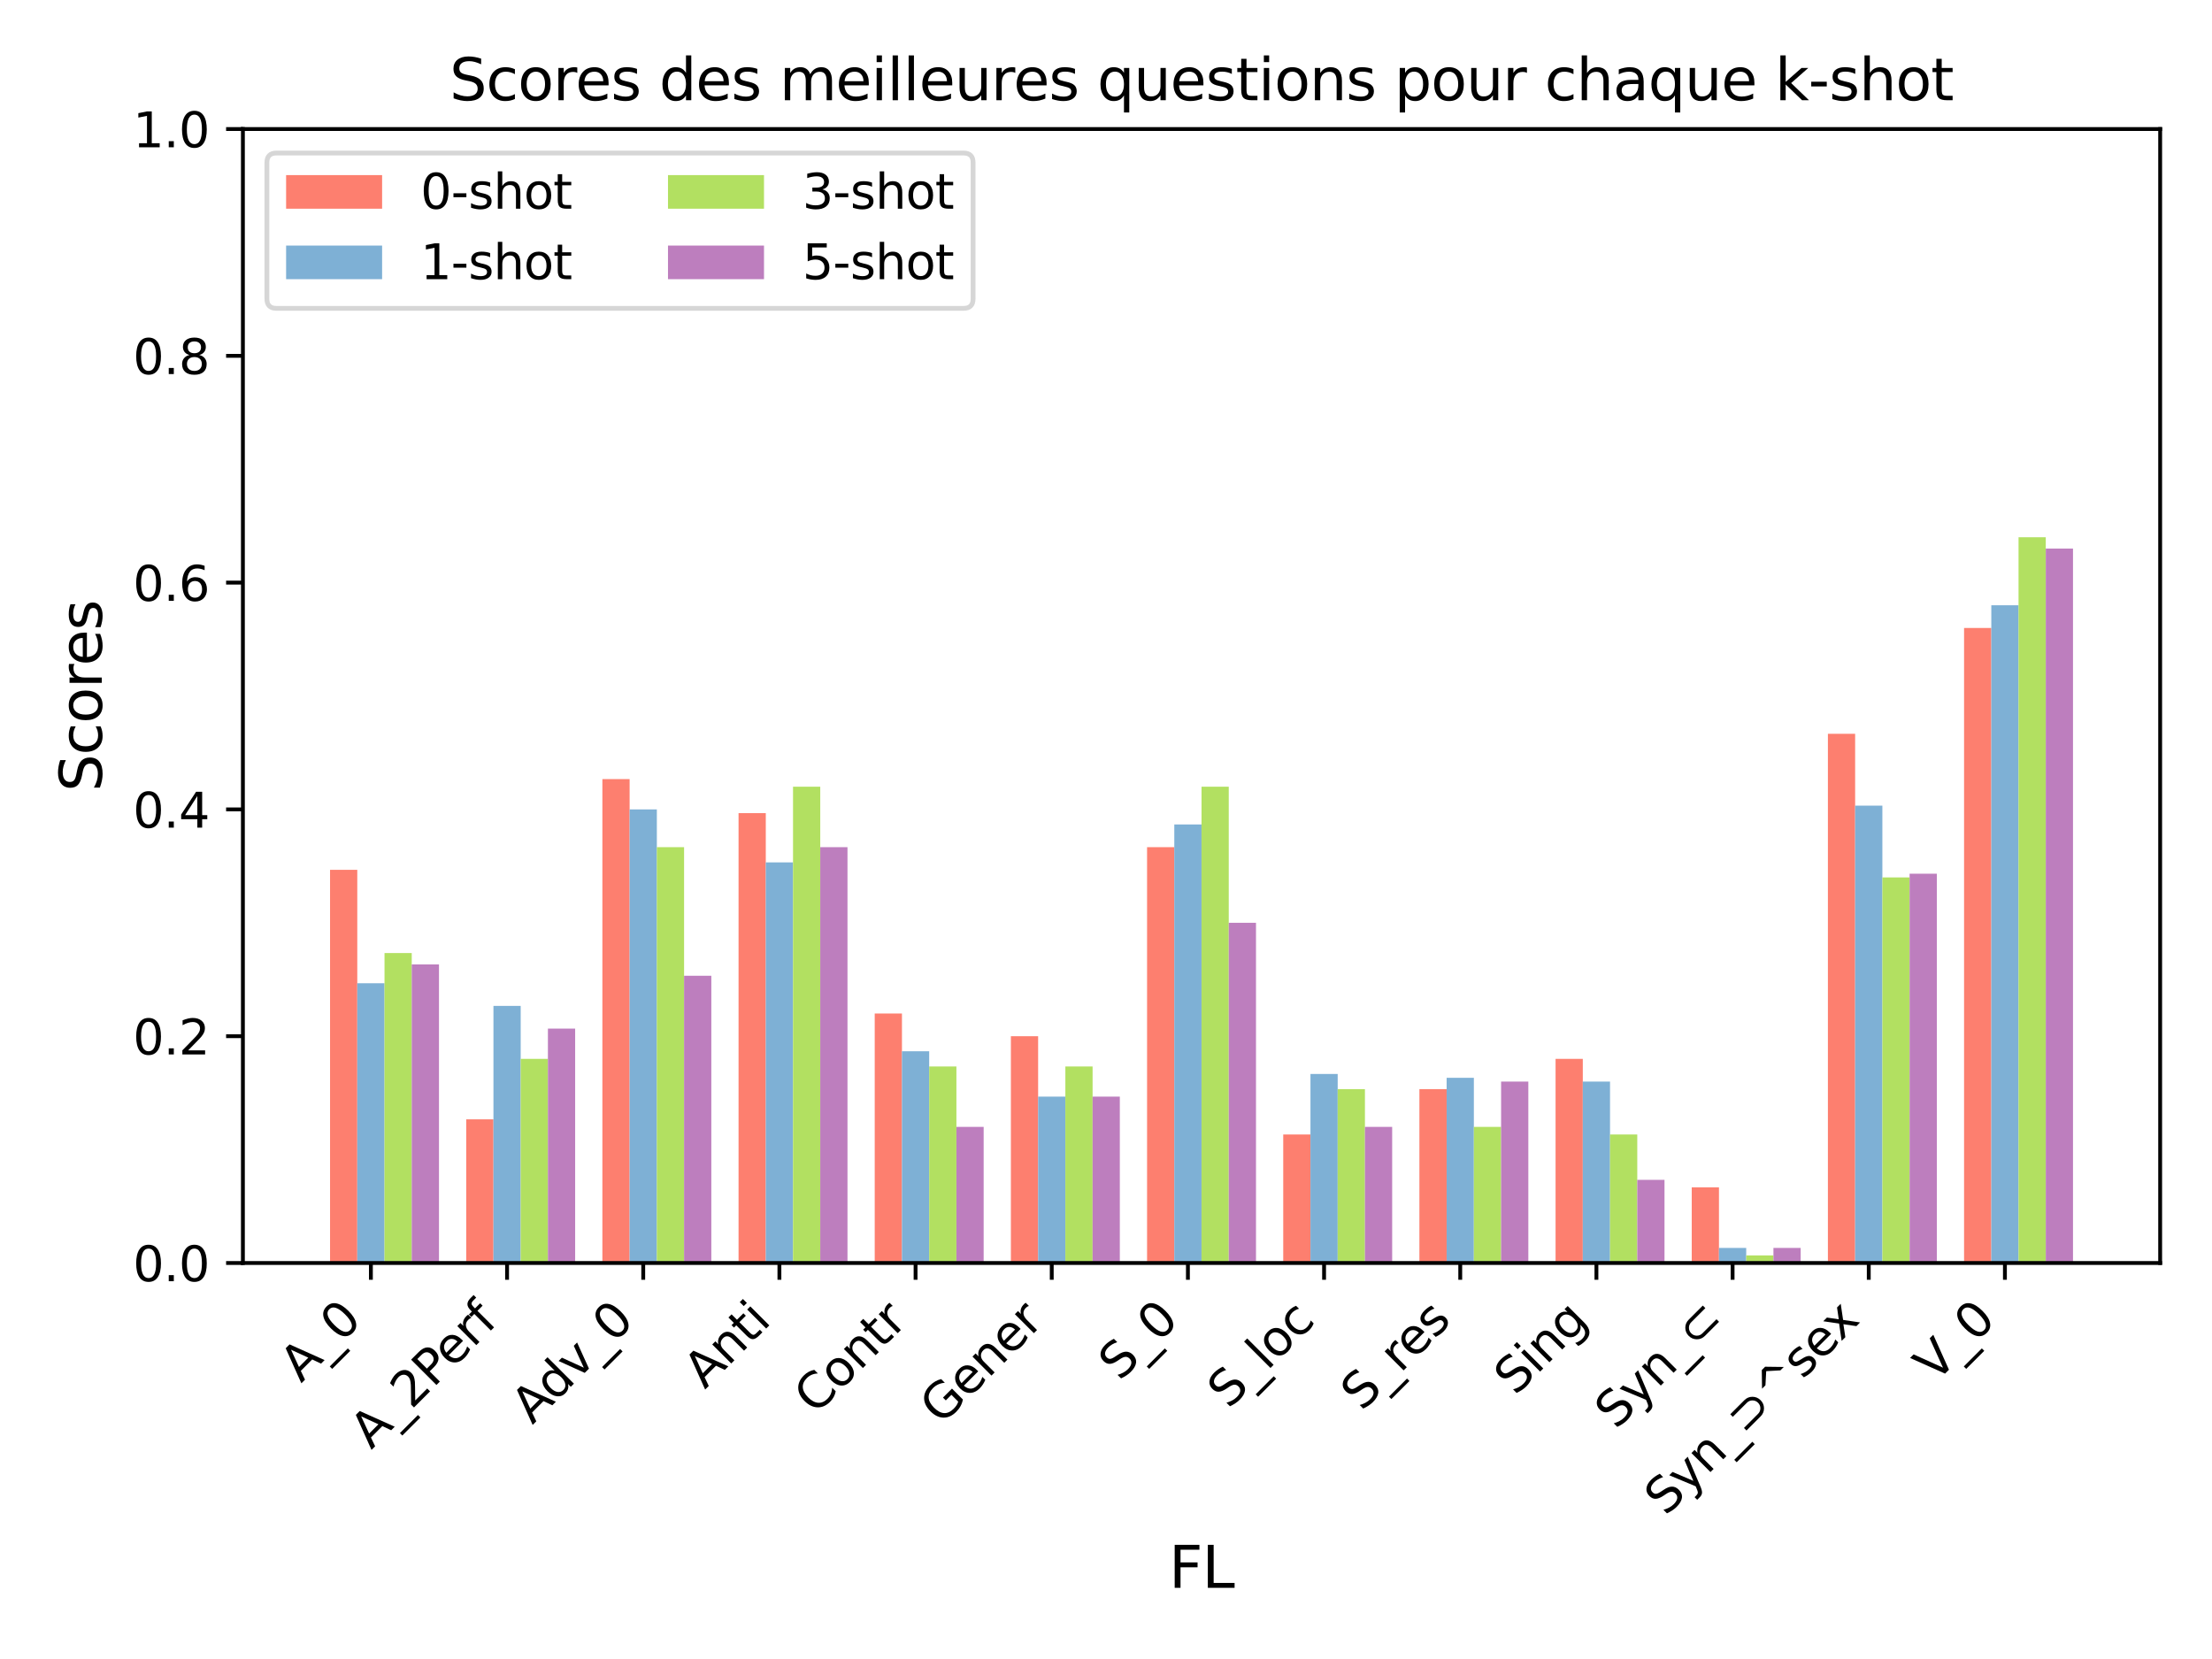 <?xml version="1.0" encoding="utf-8" standalone="no"?>
<!DOCTYPE svg PUBLIC "-//W3C//DTD SVG 1.1//EN"
  "http://www.w3.org/Graphics/SVG/1.1/DTD/svg11.dtd">
<svg xmlns:xlink="http://www.w3.org/1999/xlink" width="460.8pt" height="345.6pt" viewBox="0 0 460.8 345.6" xmlns="http://www.w3.org/2000/svg" version="1.1">
 <defs>
  <style type="text/css">*{stroke-linejoin: round; stroke-linecap: butt}</style>
 </defs>
 <g id="figure_1">
  <g id="patch_1">
   <path d="M 0 345.6 
L 460.8 345.6 
L 460.8 0 
L 0 0 
z
" style="fill: #ffffff"/>
  </g>
  <g id="axes_1">
   <g id="patch_2">
    <path d="M 50.6 263.102 
L 450 263.102 
L 450 26.88 
L 50.6 26.88 
z
" style="fill: #ffffff"/>
   </g>
   <g id="patch_3">
    <path d="M 68.755 263.102 
L 74.428 263.102 
L 74.428 181.204 
L 68.755 181.204 
z
" clip-path="url(#p6b82fe0d9b)" style="fill: #fd7f6f"/>
   </g>
   <g id="patch_4">
    <path d="M 97.121 263.102 
L 102.794 263.102 
L 102.794 233.173 
L 97.121 233.173 
z
" clip-path="url(#p6b82fe0d9b)" style="fill: #fd7f6f"/>
   </g>
   <g id="patch_5">
    <path d="M 125.487 263.102 
L 131.161 263.102 
L 131.161 162.306 
L 125.487 162.306 
z
" clip-path="url(#p6b82fe0d9b)" style="fill: #fd7f6f"/>
   </g>
   <g id="patch_6">
    <path d="M 153.854 263.102 
L 159.527 263.102 
L 159.527 169.393 
L 153.854 169.393 
z
" clip-path="url(#p6b82fe0d9b)" style="fill: #fd7f6f"/>
   </g>
   <g id="patch_7">
    <path d="M 182.22 263.102 
L 187.894 263.102 
L 187.894 211.133 
L 182.22 211.133 
z
" clip-path="url(#p6b82fe0d9b)" style="fill: #fd7f6f"/>
   </g>
   <g id="patch_8">
    <path d="M 210.587 263.102 
L 216.26 263.102 
L 216.26 215.858 
L 210.587 215.858 
z
" clip-path="url(#p6b82fe0d9b)" style="fill: #fd7f6f"/>
   </g>
   <g id="patch_9">
    <path d="M 238.953 263.102 
L 244.627 263.102 
L 244.627 176.48 
L 238.953 176.48 
z
" clip-path="url(#p6b82fe0d9b)" style="fill: #fd7f6f"/>
   </g>
   <g id="patch_10">
    <path d="M 267.32 263.102 
L 272.993 263.102 
L 272.993 236.338 
L 267.32 236.338 
z
" clip-path="url(#p6b82fe0d9b)" style="fill: #fd7f6f"/>
   </g>
   <g id="patch_11">
    <path d="M 295.686 263.102 
L 301.36 263.102 
L 301.36 226.889 
L 295.686 226.889 
z
" clip-path="url(#p6b82fe0d9b)" style="fill: #fd7f6f"/>
   </g>
   <g id="patch_12">
    <path d="M 324.053 263.102 
L 329.726 263.102 
L 329.726 220.582 
L 324.053 220.582 
z
" clip-path="url(#p6b82fe0d9b)" style="fill: #fd7f6f"/>
   </g>
   <g id="patch_13">
    <path d="M 352.419 263.102 
L 358.093 263.102 
L 358.093 247.346 
L 352.419 247.346 
z
" clip-path="url(#p6b82fe0d9b)" style="fill: #fd7f6f"/>
   </g>
   <g id="patch_14">
    <path d="M 380.786 263.102 
L 386.459 263.102 
L 386.459 152.857 
L 380.786 152.857 
z
" clip-path="url(#p6b82fe0d9b)" style="fill: #fd7f6f"/>
   </g>
   <g id="patch_15">
    <path d="M 409.152 263.102 
L 414.826 263.102 
L 414.826 130.818 
L 409.152 130.818 
z
" clip-path="url(#p6b82fe0d9b)" style="fill: #fd7f6f"/>
   </g>
   <g id="patch_16">
    <path d="M 74.428 263.102 
L 80.101 263.102 
L 80.101 204.826 
L 74.428 204.826 
z
" clip-path="url(#p6b82fe0d9b)" style="fill: #7eb0d5"/>
   </g>
   <g id="patch_17">
    <path d="M 102.794 263.102 
L 108.468 263.102 
L 108.468 209.551 
L 102.794 209.551 
z
" clip-path="url(#p6b82fe0d9b)" style="fill: #7eb0d5"/>
   </g>
   <g id="patch_18">
    <path d="M 131.161 263.102 
L 136.834 263.102 
L 136.834 168.613 
L 131.161 168.613 
z
" clip-path="url(#p6b82fe0d9b)" style="fill: #7eb0d5"/>
   </g>
   <g id="patch_19">
    <path d="M 159.527 263.102 
L 165.201 263.102 
L 165.201 179.645 
L 159.527 179.645 
z
" clip-path="url(#p6b82fe0d9b)" style="fill: #7eb0d5"/>
   </g>
   <g id="patch_20">
    <path d="M 187.894 263.102 
L 193.567 263.102 
L 193.567 219 
L 187.894 219 
z
" clip-path="url(#p6b82fe0d9b)" style="fill: #7eb0d5"/>
   </g>
   <g id="patch_21">
    <path d="M 216.26 263.102 
L 221.934 263.102 
L 221.934 228.449 
L 216.26 228.449 
z
" clip-path="url(#p6b82fe0d9b)" style="fill: #7eb0d5"/>
   </g>
   <g id="patch_22">
    <path d="M 244.627 263.102 
L 250.3 263.102 
L 250.3 171.755 
L 244.627 171.755 
z
" clip-path="url(#p6b82fe0d9b)" style="fill: #7eb0d5"/>
   </g>
   <g id="patch_23">
    <path d="M 272.993 263.102 
L 278.666 263.102 
L 278.666 223.724 
L 272.993 223.724 
z
" clip-path="url(#p6b82fe0d9b)" style="fill: #7eb0d5"/>
   </g>
   <g id="patch_24">
    <path d="M 301.36 263.102 
L 307.033 263.102 
L 307.033 224.527 
L 301.36 224.527 
z
" clip-path="url(#p6b82fe0d9b)" style="fill: #7eb0d5"/>
   </g>
   <g id="patch_25">
    <path d="M 329.726 263.102 
L 335.399 263.102 
L 335.399 225.307 
L 329.726 225.307 
z
" clip-path="url(#p6b82fe0d9b)" style="fill: #7eb0d5"/>
   </g>
   <g id="patch_26">
    <path d="M 358.093 263.102 
L 363.766 263.102 
L 363.766 259.961 
L 358.093 259.961 
z
" clip-path="url(#p6b82fe0d9b)" style="fill: #7eb0d5"/>
   </g>
   <g id="patch_27">
    <path d="M 386.459 263.102 
L 392.132 263.102 
L 392.132 167.834 
L 386.459 167.834 
z
" clip-path="url(#p6b82fe0d9b)" style="fill: #7eb0d5"/>
   </g>
   <g id="patch_28">
    <path d="M 414.826 263.102 
L 420.499 263.102 
L 420.499 126.093 
L 414.826 126.093 
z
" clip-path="url(#p6b82fe0d9b)" style="fill: #7eb0d5"/>
   </g>
   <g id="patch_29">
    <path d="M 80.101 263.102 
L 85.774 263.102 
L 85.774 198.543 
L 80.101 198.543 
z
" clip-path="url(#p6b82fe0d9b)" style="fill: #b2e061"/>
   </g>
   <g id="patch_30">
    <path d="M 108.468 263.102 
L 114.141 263.102 
L 114.141 220.582 
L 108.468 220.582 
z
" clip-path="url(#p6b82fe0d9b)" style="fill: #b2e061"/>
   </g>
   <g id="patch_31">
    <path d="M 136.834 263.102 
L 142.507 263.102 
L 142.507 176.48 
L 136.834 176.48 
z
" clip-path="url(#p6b82fe0d9b)" style="fill: #b2e061"/>
   </g>
   <g id="patch_32">
    <path d="M 165.201 263.102 
L 170.874 263.102 
L 170.874 163.889 
L 165.201 163.889 
z
" clip-path="url(#p6b82fe0d9b)" style="fill: #b2e061"/>
   </g>
   <g id="patch_33">
    <path d="M 193.567 263.102 
L 199.24 263.102 
L 199.24 222.165 
L 193.567 222.165 
z
" clip-path="url(#p6b82fe0d9b)" style="fill: #b2e061"/>
   </g>
   <g id="patch_34">
    <path d="M 221.934 263.102 
L 227.607 263.102 
L 227.607 222.165 
L 221.934 222.165 
z
" clip-path="url(#p6b82fe0d9b)" style="fill: #b2e061"/>
   </g>
   <g id="patch_35">
    <path d="M 250.3 263.102 
L 255.973 263.102 
L 255.973 163.889 
L 250.3 163.889 
z
" clip-path="url(#p6b82fe0d9b)" style="fill: #b2e061"/>
   </g>
   <g id="patch_36">
    <path d="M 278.666 263.102 
L 284.34 263.102 
L 284.34 226.889 
L 278.666 226.889 
z
" clip-path="url(#p6b82fe0d9b)" style="fill: #b2e061"/>
   </g>
   <g id="patch_37">
    <path d="M 307.033 263.102 
L 312.706 263.102 
L 312.706 234.756 
L 307.033 234.756 
z
" clip-path="url(#p6b82fe0d9b)" style="fill: #b2e061"/>
   </g>
   <g id="patch_38">
    <path d="M 335.399 263.102 
L 341.073 263.102 
L 341.073 236.338 
L 335.399 236.338 
z
" clip-path="url(#p6b82fe0d9b)" style="fill: #b2e061"/>
   </g>
   <g id="patch_39">
    <path d="M 363.766 263.102 
L 369.439 263.102 
L 369.439 261.52 
L 363.766 261.52 
z
" clip-path="url(#p6b82fe0d9b)" style="fill: #b2e061"/>
   </g>
   <g id="patch_40">
    <path d="M 392.132 263.102 
L 397.806 263.102 
L 397.806 182.787 
L 392.132 182.787 
z
" clip-path="url(#p6b82fe0d9b)" style="fill: #b2e061"/>
   </g>
   <g id="patch_41">
    <path d="M 420.499 263.102 
L 426.172 263.102 
L 426.172 111.92 
L 420.499 111.92 
z
" clip-path="url(#p6b82fe0d9b)" style="fill: #b2e061"/>
   </g>
   <g id="patch_42">
    <path d="M 85.774 263.102 
L 91.448 263.102 
L 91.448 200.905 
L 85.774 200.905 
z
" clip-path="url(#p6b82fe0d9b)" style="fill: #bd7ebe"/>
   </g>
   <g id="patch_43">
    <path d="M 114.141 263.102 
L 119.814 263.102 
L 119.814 214.275 
L 114.141 214.275 
z
" clip-path="url(#p6b82fe0d9b)" style="fill: #bd7ebe"/>
   </g>
   <g id="patch_44">
    <path d="M 142.507 263.102 
L 148.181 263.102 
L 148.181 203.267 
L 142.507 203.267 
z
" clip-path="url(#p6b82fe0d9b)" style="fill: #bd7ebe"/>
   </g>
   <g id="patch_45">
    <path d="M 170.874 263.102 
L 176.547 263.102 
L 176.547 176.48 
L 170.874 176.48 
z
" clip-path="url(#p6b82fe0d9b)" style="fill: #bd7ebe"/>
   </g>
   <g id="patch_46">
    <path d="M 199.24 263.102 
L 204.914 263.102 
L 204.914 234.756 
L 199.24 234.756 
z
" clip-path="url(#p6b82fe0d9b)" style="fill: #bd7ebe"/>
   </g>
   <g id="patch_47">
    <path d="M 227.607 263.102 
L 233.28 263.102 
L 233.28 228.449 
L 227.607 228.449 
z
" clip-path="url(#p6b82fe0d9b)" style="fill: #bd7ebe"/>
   </g>
   <g id="patch_48">
    <path d="M 255.973 263.102 
L 261.647 263.102 
L 261.647 192.236 
L 255.973 192.236 
z
" clip-path="url(#p6b82fe0d9b)" style="fill: #bd7ebe"/>
   </g>
   <g id="patch_49">
    <path d="M 284.34 263.102 
L 290.013 263.102 
L 290.013 234.756 
L 284.34 234.756 
z
" clip-path="url(#p6b82fe0d9b)" style="fill: #bd7ebe"/>
   </g>
   <g id="patch_50">
    <path d="M 312.706 263.102 
L 318.38 263.102 
L 318.38 225.307 
L 312.706 225.307 
z
" clip-path="url(#p6b82fe0d9b)" style="fill: #bd7ebe"/>
   </g>
   <g id="patch_51">
    <path d="M 341.073 263.102 
L 346.746 263.102 
L 346.746 245.787 
L 341.073 245.787 
z
" clip-path="url(#p6b82fe0d9b)" style="fill: #bd7ebe"/>
   </g>
   <g id="patch_52">
    <path d="M 369.439 263.102 
L 375.113 263.102 
L 375.113 259.961 
L 369.439 259.961 
z
" clip-path="url(#p6b82fe0d9b)" style="fill: #bd7ebe"/>
   </g>
   <g id="patch_53">
    <path d="M 397.806 263.102 
L 403.479 263.102 
L 403.479 182.007 
L 397.806 182.007 
z
" clip-path="url(#p6b82fe0d9b)" style="fill: #bd7ebe"/>
   </g>
   <g id="patch_54">
    <path d="M 426.172 263.102 
L 431.845 263.102 
L 431.845 114.282 
L 426.172 114.282 
z
" clip-path="url(#p6b82fe0d9b)" style="fill: #bd7ebe"/>
   </g>
   <g id="matplotlib.axis_1">
    <g id="xtick_1">
     <g id="line2d_1">
      <defs>
       <path id="mea394bcb42" d="M 0 0 
L 0 3.5 
" style="stroke: #000000; stroke-width: 0.8"/>
      </defs>
      <g>
       <use xlink:href="#mea394bcb42" x="77.264" y="263.102" style="stroke: #000000; stroke-width: 0.8"/>
      </g>
     </g>
     <g id="text_1">
      <!-- A_0 -->
      <g transform="translate(62.726 288.222) rotate(-45) scale(0.1 -0.1)">
       <defs>
        <path id="DejaVuSans-41" d="M 2188 4044 
L 1331 1722 
L 3047 1722 
L 2188 4044 
z
M 1831 4666 
L 2547 4666 
L 4325 0 
L 3669 0 
L 3244 1197 
L 1141 1197 
L 716 0 
L 50 0 
L 1831 4666 
z
" transform="scale(0.016)"/>
        <path id="DejaVuSans-5f" d="M 3263 -1063 
L 3263 -1509 
L -63 -1509 
L -63 -1063 
L 3263 -1063 
z
" transform="scale(0.016)"/>
        <path id="DejaVuSans-30" d="M 2034 4250 
Q 1547 4250 1301 3770 
Q 1056 3291 1056 2328 
Q 1056 1369 1301 889 
Q 1547 409 2034 409 
Q 2525 409 2770 889 
Q 3016 1369 3016 2328 
Q 3016 3291 2770 3770 
Q 2525 4250 2034 4250 
z
M 2034 4750 
Q 2819 4750 3233 4129 
Q 3647 3509 3647 2328 
Q 3647 1150 3233 529 
Q 2819 -91 2034 -91 
Q 1250 -91 836 529 
Q 422 1150 422 2328 
Q 422 3509 836 4129 
Q 1250 4750 2034 4750 
z
" transform="scale(0.016)"/>
       </defs>
       <use xlink:href="#DejaVuSans-41"/>
       <use xlink:href="#DejaVuSans-5f" x="68.408"/>
       <use xlink:href="#DejaVuSans-30" x="118.408"/>
      </g>
     </g>
    </g>
    <g id="xtick_2">
     <g id="line2d_2">
      <g>
       <use xlink:href="#mea394bcb42" x="105.631" y="263.102" style="stroke: #000000; stroke-width: 0.8"/>
      </g>
     </g>
     <g id="text_2">
      <!-- A_2Perf -->
      <g transform="translate(77.338 302.101) rotate(-45) scale(0.1 -0.1)">
       <defs>
        <path id="DejaVuSans-32" d="M 1228 531 
L 3431 531 
L 3431 0 
L 469 0 
L 469 531 
Q 828 903 1448 1529 
Q 2069 2156 2228 2338 
Q 2531 2678 2651 2914 
Q 2772 3150 2772 3378 
Q 2772 3750 2511 3984 
Q 2250 4219 1831 4219 
Q 1534 4219 1204 4116 
Q 875 4013 500 3803 
L 500 4441 
Q 881 4594 1212 4672 
Q 1544 4750 1819 4750 
Q 2544 4750 2975 4387 
Q 3406 4025 3406 3419 
Q 3406 3131 3298 2873 
Q 3191 2616 2906 2266 
Q 2828 2175 2409 1742 
Q 1991 1309 1228 531 
z
" transform="scale(0.016)"/>
        <path id="DejaVuSans-50" d="M 1259 4147 
L 1259 2394 
L 2053 2394 
Q 2494 2394 2734 2622 
Q 2975 2850 2975 3272 
Q 2975 3691 2734 3919 
Q 2494 4147 2053 4147 
L 1259 4147 
z
M 628 4666 
L 2053 4666 
Q 2838 4666 3239 4311 
Q 3641 3956 3641 3272 
Q 3641 2581 3239 2228 
Q 2838 1875 2053 1875 
L 1259 1875 
L 1259 0 
L 628 0 
L 628 4666 
z
" transform="scale(0.016)"/>
        <path id="DejaVuSans-65" d="M 3597 1894 
L 3597 1613 
L 953 1613 
Q 991 1019 1311 708 
Q 1631 397 2203 397 
Q 2534 397 2845 478 
Q 3156 559 3463 722 
L 3463 178 
Q 3153 47 2828 -22 
Q 2503 -91 2169 -91 
Q 1331 -91 842 396 
Q 353 884 353 1716 
Q 353 2575 817 3079 
Q 1281 3584 2069 3584 
Q 2775 3584 3186 3129 
Q 3597 2675 3597 1894 
z
M 3022 2063 
Q 3016 2534 2758 2815 
Q 2500 3097 2075 3097 
Q 1594 3097 1305 2825 
Q 1016 2553 972 2059 
L 3022 2063 
z
" transform="scale(0.016)"/>
        <path id="DejaVuSans-72" d="M 2631 2963 
Q 2534 3019 2420 3045 
Q 2306 3072 2169 3072 
Q 1681 3072 1420 2755 
Q 1159 2438 1159 1844 
L 1159 0 
L 581 0 
L 581 3500 
L 1159 3500 
L 1159 2956 
Q 1341 3275 1631 3429 
Q 1922 3584 2338 3584 
Q 2397 3584 2469 3576 
Q 2541 3569 2628 3553 
L 2631 2963 
z
" transform="scale(0.016)"/>
        <path id="DejaVuSans-66" d="M 2375 4863 
L 2375 4384 
L 1825 4384 
Q 1516 4384 1395 4259 
Q 1275 4134 1275 3809 
L 1275 3500 
L 2222 3500 
L 2222 3053 
L 1275 3053 
L 1275 0 
L 697 0 
L 697 3053 
L 147 3053 
L 147 3500 
L 697 3500 
L 697 3744 
Q 697 4328 969 4595 
Q 1241 4863 1831 4863 
L 2375 4863 
z
" transform="scale(0.016)"/>
       </defs>
       <use xlink:href="#DejaVuSans-41"/>
       <use xlink:href="#DejaVuSans-5f" x="68.408"/>
       <use xlink:href="#DejaVuSans-32" x="118.408"/>
       <use xlink:href="#DejaVuSans-50" x="182.031"/>
       <use xlink:href="#DejaVuSans-65" x="238.709"/>
       <use xlink:href="#DejaVuSans-72" x="300.232"/>
       <use xlink:href="#DejaVuSans-66" x="341.346"/>
      </g>
     </g>
    </g>
    <g id="xtick_3">
     <g id="line2d_3">
      <g>
       <use xlink:href="#mea394bcb42" x="133.997" y="263.102" style="stroke: #000000; stroke-width: 0.8"/>
      </g>
     </g>
     <g id="text_3">
      <!-- Adv_0 -->
      <g transform="translate(110.908 296.897) rotate(-45) scale(0.1 -0.1)">
       <defs>
        <path id="DejaVuSans-64" d="M 2906 2969 
L 2906 4863 
L 3481 4863 
L 3481 0 
L 2906 0 
L 2906 525 
Q 2725 213 2448 61 
Q 2172 -91 1784 -91 
Q 1150 -91 751 415 
Q 353 922 353 1747 
Q 353 2572 751 3078 
Q 1150 3584 1784 3584 
Q 2172 3584 2448 3432 
Q 2725 3281 2906 2969 
z
M 947 1747 
Q 947 1113 1208 752 
Q 1469 391 1925 391 
Q 2381 391 2643 752 
Q 2906 1113 2906 1747 
Q 2906 2381 2643 2742 
Q 2381 3103 1925 3103 
Q 1469 3103 1208 2742 
Q 947 2381 947 1747 
z
" transform="scale(0.016)"/>
        <path id="DejaVuSans-76" d="M 191 3500 
L 800 3500 
L 1894 563 
L 2988 3500 
L 3597 3500 
L 2284 0 
L 1503 0 
L 191 3500 
z
" transform="scale(0.016)"/>
       </defs>
       <use xlink:href="#DejaVuSans-41"/>
       <use xlink:href="#DejaVuSans-64" x="66.658"/>
       <use xlink:href="#DejaVuSans-76" x="130.135"/>
       <use xlink:href="#DejaVuSans-5f" x="189.314"/>
       <use xlink:href="#DejaVuSans-30" x="239.314"/>
      </g>
     </g>
    </g>
    <g id="xtick_4">
     <g id="line2d_4">
      <g>
       <use xlink:href="#mea394bcb42" x="162.364" y="263.102" style="stroke: #000000; stroke-width: 0.8"/>
      </g>
     </g>
     <g id="text_4">
      <!-- Anti -->
      <g transform="translate(146.839 289.53) rotate(-45) scale(0.1 -0.1)">
       <defs>
        <path id="DejaVuSans-6e" d="M 3513 2113 
L 3513 0 
L 2938 0 
L 2938 2094 
Q 2938 2591 2744 2837 
Q 2550 3084 2163 3084 
Q 1697 3084 1428 2787 
Q 1159 2491 1159 1978 
L 1159 0 
L 581 0 
L 581 3500 
L 1159 3500 
L 1159 2956 
Q 1366 3272 1645 3428 
Q 1925 3584 2291 3584 
Q 2894 3584 3203 3211 
Q 3513 2838 3513 2113 
z
" transform="scale(0.016)"/>
        <path id="DejaVuSans-74" d="M 1172 4494 
L 1172 3500 
L 2356 3500 
L 2356 3053 
L 1172 3053 
L 1172 1153 
Q 1172 725 1289 603 
Q 1406 481 1766 481 
L 2356 481 
L 2356 0 
L 1766 0 
Q 1100 0 847 248 
Q 594 497 594 1153 
L 594 3053 
L 172 3053 
L 172 3500 
L 594 3500 
L 594 4494 
L 1172 4494 
z
" transform="scale(0.016)"/>
        <path id="DejaVuSans-69" d="M 603 3500 
L 1178 3500 
L 1178 0 
L 603 0 
L 603 3500 
z
M 603 4863 
L 1178 4863 
L 1178 4134 
L 603 4134 
L 603 4863 
z
" transform="scale(0.016)"/>
       </defs>
       <use xlink:href="#DejaVuSans-41"/>
       <use xlink:href="#DejaVuSans-6e" x="68.408"/>
       <use xlink:href="#DejaVuSans-74" x="131.787"/>
       <use xlink:href="#DejaVuSans-69" x="170.996"/>
      </g>
     </g>
    </g>
    <g id="xtick_5">
     <g id="line2d_5">
      <g>
       <use xlink:href="#mea394bcb42" x="190.73" y="263.102" style="stroke: #000000; stroke-width: 0.8"/>
      </g>
     </g>
     <g id="text_5">
      <!-- Contr -->
      <g transform="translate(169.835 294.9) rotate(-45) scale(0.1 -0.1)">
       <defs>
        <path id="DejaVuSans-43" d="M 4122 4306 
L 4122 3641 
Q 3803 3938 3442 4084 
Q 3081 4231 2675 4231 
Q 1875 4231 1450 3742 
Q 1025 3253 1025 2328 
Q 1025 1406 1450 917 
Q 1875 428 2675 428 
Q 3081 428 3442 575 
Q 3803 722 4122 1019 
L 4122 359 
Q 3791 134 3420 21 
Q 3050 -91 2638 -91 
Q 1578 -91 968 557 
Q 359 1206 359 2328 
Q 359 3453 968 4101 
Q 1578 4750 2638 4750 
Q 3056 4750 3426 4639 
Q 3797 4528 4122 4306 
z
" transform="scale(0.016)"/>
        <path id="DejaVuSans-6f" d="M 1959 3097 
Q 1497 3097 1228 2736 
Q 959 2375 959 1747 
Q 959 1119 1226 758 
Q 1494 397 1959 397 
Q 2419 397 2687 759 
Q 2956 1122 2956 1747 
Q 2956 2369 2687 2733 
Q 2419 3097 1959 3097 
z
M 1959 3584 
Q 2709 3584 3137 3096 
Q 3566 2609 3566 1747 
Q 3566 888 3137 398 
Q 2709 -91 1959 -91 
Q 1206 -91 779 398 
Q 353 888 353 1747 
Q 353 2609 779 3096 
Q 1206 3584 1959 3584 
z
" transform="scale(0.016)"/>
       </defs>
       <use xlink:href="#DejaVuSans-43"/>
       <use xlink:href="#DejaVuSans-6f" x="69.824"/>
       <use xlink:href="#DejaVuSans-6e" x="131.006"/>
       <use xlink:href="#DejaVuSans-74" x="194.385"/>
       <use xlink:href="#DejaVuSans-72" x="233.594"/>
      </g>
     </g>
    </g>
    <g id="xtick_6">
     <g id="line2d_6">
      <g>
       <use xlink:href="#mea394bcb42" x="219.097" y="263.102" style="stroke: #000000; stroke-width: 0.8"/>
      </g>
     </g>
     <g id="text_6">
      <!-- Gener -->
      <g transform="translate(196.057 297.044) rotate(-45) scale(0.1 -0.1)">
       <defs>
        <path id="DejaVuSans-47" d="M 3809 666 
L 3809 1919 
L 2778 1919 
L 2778 2438 
L 4434 2438 
L 4434 434 
Q 4069 175 3628 42 
Q 3188 -91 2688 -91 
Q 1594 -91 976 548 
Q 359 1188 359 2328 
Q 359 3472 976 4111 
Q 1594 4750 2688 4750 
Q 3144 4750 3555 4637 
Q 3966 4525 4313 4306 
L 4313 3634 
Q 3963 3931 3569 4081 
Q 3175 4231 2741 4231 
Q 1884 4231 1454 3753 
Q 1025 3275 1025 2328 
Q 1025 1384 1454 906 
Q 1884 428 2741 428 
Q 3075 428 3337 486 
Q 3600 544 3809 666 
z
" transform="scale(0.016)"/>
       </defs>
       <use xlink:href="#DejaVuSans-47"/>
       <use xlink:href="#DejaVuSans-65" x="77.49"/>
       <use xlink:href="#DejaVuSans-6e" x="139.014"/>
       <use xlink:href="#DejaVuSans-65" x="202.393"/>
       <use xlink:href="#DejaVuSans-72" x="263.916"/>
      </g>
     </g>
    </g>
    <g id="xtick_7">
     <g id="line2d_7">
      <g>
       <use xlink:href="#mea394bcb42" x="247.463" y="263.102" style="stroke: #000000; stroke-width: 0.8"/>
      </g>
     </g>
     <g id="text_7">
      <!-- S_0 -->
      <g transform="translate(233.273 287.874) rotate(-45) scale(0.1 -0.1)">
       <defs>
        <path id="DejaVuSans-53" d="M 3425 4513 
L 3425 3897 
Q 3066 4069 2747 4153 
Q 2428 4238 2131 4238 
Q 1616 4238 1336 4038 
Q 1056 3838 1056 3469 
Q 1056 3159 1242 3001 
Q 1428 2844 1947 2747 
L 2328 2669 
Q 3034 2534 3370 2195 
Q 3706 1856 3706 1288 
Q 3706 609 3251 259 
Q 2797 -91 1919 -91 
Q 1588 -91 1214 -16 
Q 841 59 441 206 
L 441 856 
Q 825 641 1194 531 
Q 1563 422 1919 422 
Q 2459 422 2753 634 
Q 3047 847 3047 1241 
Q 3047 1584 2836 1778 
Q 2625 1972 2144 2069 
L 1759 2144 
Q 1053 2284 737 2584 
Q 422 2884 422 3419 
Q 422 4038 858 4394 
Q 1294 4750 2059 4750 
Q 2388 4750 2728 4690 
Q 3069 4631 3425 4513 
z
" transform="scale(0.016)"/>
       </defs>
       <use xlink:href="#DejaVuSans-53"/>
       <use xlink:href="#DejaVuSans-5f" x="63.477"/>
       <use xlink:href="#DejaVuSans-30" x="113.477"/>
      </g>
     </g>
    </g>
    <g id="xtick_8">
     <g id="line2d_8">
      <g>
       <use xlink:href="#mea394bcb42" x="275.83" y="263.102" style="stroke: #000000; stroke-width: 0.8"/>
      </g>
     </g>
     <g id="text_8">
      <!-- S_loc -->
      <g transform="translate(255.959 293.679) rotate(-45) scale(0.1 -0.1)">
       <defs>
        <path id="DejaVuSans-6c" d="M 603 4863 
L 1178 4863 
L 1178 0 
L 603 0 
L 603 4863 
z
" transform="scale(0.016)"/>
        <path id="DejaVuSans-63" d="M 3122 3366 
L 3122 2828 
Q 2878 2963 2633 3030 
Q 2388 3097 2138 3097 
Q 1578 3097 1268 2742 
Q 959 2388 959 1747 
Q 959 1106 1268 751 
Q 1578 397 2138 397 
Q 2388 397 2633 464 
Q 2878 531 3122 666 
L 3122 134 
Q 2881 22 2623 -34 
Q 2366 -91 2075 -91 
Q 1284 -91 818 406 
Q 353 903 353 1747 
Q 353 2603 823 3093 
Q 1294 3584 2113 3584 
Q 2378 3584 2631 3529 
Q 2884 3475 3122 3366 
z
" transform="scale(0.016)"/>
       </defs>
       <use xlink:href="#DejaVuSans-53"/>
       <use xlink:href="#DejaVuSans-5f" x="63.477"/>
       <use xlink:href="#DejaVuSans-6c" x="113.477"/>
       <use xlink:href="#DejaVuSans-6f" x="141.26"/>
       <use xlink:href="#DejaVuSans-63" x="202.441"/>
      </g>
     </g>
    </g>
    <g id="xtick_9">
     <g id="line2d_9">
      <g>
       <use xlink:href="#mea394bcb42" x="304.196" y="263.102" style="stroke: #000000; stroke-width: 0.8"/>
      </g>
     </g>
     <g id="text_9">
      <!-- S_res -->
      <g transform="translate(283.722 294.157) rotate(-45) scale(0.1 -0.1)">
       <defs>
        <path id="DejaVuSans-73" d="M 2834 3397 
L 2834 2853 
Q 2591 2978 2328 3040 
Q 2066 3103 1784 3103 
Q 1356 3103 1142 2972 
Q 928 2841 928 2578 
Q 928 2378 1081 2264 
Q 1234 2150 1697 2047 
L 1894 2003 
Q 2506 1872 2764 1633 
Q 3022 1394 3022 966 
Q 3022 478 2636 193 
Q 2250 -91 1575 -91 
Q 1294 -91 989 -36 
Q 684 19 347 128 
L 347 722 
Q 666 556 975 473 
Q 1284 391 1588 391 
Q 1994 391 2212 530 
Q 2431 669 2431 922 
Q 2431 1156 2273 1281 
Q 2116 1406 1581 1522 
L 1381 1569 
Q 847 1681 609 1914 
Q 372 2147 372 2553 
Q 372 3047 722 3315 
Q 1072 3584 1716 3584 
Q 2034 3584 2315 3537 
Q 2597 3491 2834 3397 
z
" transform="scale(0.016)"/>
       </defs>
       <use xlink:href="#DejaVuSans-53"/>
       <use xlink:href="#DejaVuSans-5f" x="63.477"/>
       <use xlink:href="#DejaVuSans-72" x="113.477"/>
       <use xlink:href="#DejaVuSans-65" x="152.34"/>
       <use xlink:href="#DejaVuSans-73" x="213.863"/>
      </g>
     </g>
    </g>
    <g id="xtick_10">
     <g id="line2d_10">
      <g>
       <use xlink:href="#mea394bcb42" x="332.563" y="263.102" style="stroke: #000000; stroke-width: 0.8"/>
      </g>
     </g>
     <g id="text_10">
      <!-- Sing -->
      <g transform="translate(315.668 290.899) rotate(-45) scale(0.1 -0.1)">
       <defs>
        <path id="DejaVuSans-67" d="M 2906 1791 
Q 2906 2416 2648 2759 
Q 2391 3103 1925 3103 
Q 1463 3103 1205 2759 
Q 947 2416 947 1791 
Q 947 1169 1205 825 
Q 1463 481 1925 481 
Q 2391 481 2648 825 
Q 2906 1169 2906 1791 
z
M 3481 434 
Q 3481 -459 3084 -895 
Q 2688 -1331 1869 -1331 
Q 1566 -1331 1297 -1286 
Q 1028 -1241 775 -1147 
L 775 -588 
Q 1028 -725 1275 -790 
Q 1522 -856 1778 -856 
Q 2344 -856 2625 -561 
Q 2906 -266 2906 331 
L 2906 616 
Q 2728 306 2450 153 
Q 2172 0 1784 0 
Q 1141 0 747 490 
Q 353 981 353 1791 
Q 353 2603 747 3093 
Q 1141 3584 1784 3584 
Q 2172 3584 2450 3431 
Q 2728 3278 2906 2969 
L 2906 3500 
L 3481 3500 
L 3481 434 
z
" transform="scale(0.016)"/>
       </defs>
       <use xlink:href="#DejaVuSans-53"/>
       <use xlink:href="#DejaVuSans-69" x="63.477"/>
       <use xlink:href="#DejaVuSans-6e" x="91.26"/>
       <use xlink:href="#DejaVuSans-67" x="154.639"/>
      </g>
     </g>
    </g>
    <g id="xtick_11">
     <g id="line2d_11">
      <g>
       <use xlink:href="#mea394bcb42" x="360.929" y="263.102" style="stroke: #000000; stroke-width: 0.8"/>
      </g>
     </g>
     <g id="text_11">
      <!-- Syn_⊂ -->
      <g transform="translate(336.646 297.967) rotate(-45) scale(0.1 -0.1)">
       <defs>
        <path id="DejaVuSans-79" d="M 2059 -325 
Q 1816 -950 1584 -1140 
Q 1353 -1331 966 -1331 
L 506 -1331 
L 506 -850 
L 844 -850 
Q 1081 -850 1212 -737 
Q 1344 -625 1503 -206 
L 1606 56 
L 191 3500 
L 800 3500 
L 1894 763 
L 2988 3500 
L 3597 3500 
L 2059 -325 
z
" transform="scale(0.016)"/>
        <path id="DejaVuSans-2282" d="M 4725 509 
L 2131 509 
Q 1500 509 1069 943 
Q 638 1378 638 2003 
Q 638 2622 1069 3063 
Q 1500 3497 2125 3497 
L 4725 3497 
L 4725 3028 
L 2125 3028 
Q 1700 3028 1403 2728 
Q 1106 2428 1106 2003 
Q 1106 1572 1400 1278 
Q 1700 978 2125 978 
L 4725 978 
L 4725 509 
z
" transform="scale(0.016)"/>
       </defs>
       <use xlink:href="#DejaVuSans-53"/>
       <use xlink:href="#DejaVuSans-79" x="63.477"/>
       <use xlink:href="#DejaVuSans-6e" x="122.656"/>
       <use xlink:href="#DejaVuSans-5f" x="186.035"/>
       <use xlink:href="#DejaVuSans-2282" x="236.035"/>
      </g>
     </g>
    </g>
    <g id="xtick_12">
     <g id="line2d_12">
      <g>
       <use xlink:href="#mea394bcb42" x="389.296" y="263.102" style="stroke: #000000; stroke-width: 0.8"/>
      </g>
     </g>
     <g id="text_12">
      <!-- Syn_⊃^sex -->
      <g transform="translate(346.991 315.988) rotate(-45) scale(0.1 -0.1)">
       <defs>
        <path id="DejaVuSans-2283" d="M 638 509 
L 638 978 
L 3238 978 
Q 3663 978 3963 1278 
Q 4256 1572 4256 2003 
Q 4256 2428 3959 2728 
Q 3663 3028 3238 3028 
L 638 3028 
L 638 3497 
L 3238 3497 
Q 3863 3497 4294 3063 
Q 4725 2622 4725 2003 
Q 4725 1378 4294 943 
Q 3863 509 3231 509 
L 638 509 
z
" transform="scale(0.016)"/>
        <path id="DejaVuSans-5e" d="M 2988 4666 
L 4684 2925 
L 4056 2925 
L 2681 4159 
L 1306 2925 
L 678 2925 
L 2375 4666 
L 2988 4666 
z
" transform="scale(0.016)"/>
        <path id="DejaVuSans-78" d="M 3513 3500 
L 2247 1797 
L 3578 0 
L 2900 0 
L 1881 1375 
L 863 0 
L 184 0 
L 1544 1831 
L 300 3500 
L 978 3500 
L 1906 2253 
L 2834 3500 
L 3513 3500 
z
" transform="scale(0.016)"/>
       </defs>
       <use xlink:href="#DejaVuSans-53"/>
       <use xlink:href="#DejaVuSans-79" x="63.477"/>
       <use xlink:href="#DejaVuSans-6e" x="122.656"/>
       <use xlink:href="#DejaVuSans-5f" x="186.035"/>
       <use xlink:href="#DejaVuSans-2283" x="236.035"/>
       <use xlink:href="#DejaVuSans-5e" x="319.824"/>
       <use xlink:href="#DejaVuSans-73" x="403.613"/>
       <use xlink:href="#DejaVuSans-65" x="455.713"/>
       <use xlink:href="#DejaVuSans-78" x="515.486"/>
      </g>
     </g>
    </g>
    <g id="xtick_13">
     <g id="line2d_13">
      <g>
       <use xlink:href="#mea394bcb42" x="417.662" y="263.102" style="stroke: #000000; stroke-width: 0.8"/>
      </g>
     </g>
     <g id="text_13">
      <!-- V_0 -->
      <g transform="translate(403.123 288.222) rotate(-45) scale(0.1 -0.1)">
       <defs>
        <path id="DejaVuSans-56" d="M 1831 0 
L 50 4666 
L 709 4666 
L 2188 738 
L 3669 4666 
L 4325 4666 
L 2547 0 
L 1831 0 
z
" transform="scale(0.016)"/>
       </defs>
       <use xlink:href="#DejaVuSans-56"/>
       <use xlink:href="#DejaVuSans-5f" x="68.408"/>
       <use xlink:href="#DejaVuSans-30" x="118.408"/>
      </g>
     </g>
    </g>
    <g id="text_14">
     <!-- FL -->
     <g transform="translate(243.506 330.773) scale(0.12 -0.12)">
      <defs>
       <path id="DejaVuSans-46" d="M 628 4666 
L 3309 4666 
L 3309 4134 
L 1259 4134 
L 1259 2759 
L 3109 2759 
L 3109 2228 
L 1259 2228 
L 1259 0 
L 628 0 
L 628 4666 
z
" transform="scale(0.016)"/>
       <path id="DejaVuSans-4c" d="M 628 4666 
L 1259 4666 
L 1259 531 
L 3531 531 
L 3531 0 
L 628 0 
L 628 4666 
z
" transform="scale(0.016)"/>
      </defs>
      <use xlink:href="#DejaVuSans-46"/>
      <use xlink:href="#DejaVuSans-4c" x="57.52"/>
     </g>
    </g>
   </g>
   <g id="matplotlib.axis_2">
    <g id="ytick_1">
     <g id="line2d_14">
      <defs>
       <path id="m682f9fa1ca" d="M 0 0 
L -3.5 0 
" style="stroke: #000000; stroke-width: 0.8"/>
      </defs>
      <g>
       <use xlink:href="#m682f9fa1ca" x="50.6" y="263.102" style="stroke: #000000; stroke-width: 0.8"/>
      </g>
     </g>
     <g id="text_15">
      <!-- 0.0 -->
      <g transform="translate(27.697 266.902) scale(0.1 -0.1)">
       <defs>
        <path id="DejaVuSans-2e" d="M 684 794 
L 1344 794 
L 1344 0 
L 684 0 
L 684 794 
z
" transform="scale(0.016)"/>
       </defs>
       <use xlink:href="#DejaVuSans-30"/>
       <use xlink:href="#DejaVuSans-2e" x="63.623"/>
       <use xlink:href="#DejaVuSans-30" x="95.41"/>
      </g>
     </g>
    </g>
    <g id="ytick_2">
     <g id="line2d_15">
      <g>
       <use xlink:href="#m682f9fa1ca" x="50.6" y="215.858" style="stroke: #000000; stroke-width: 0.8"/>
      </g>
     </g>
     <g id="text_16">
      <!-- 0.2 -->
      <g transform="translate(27.697 219.657) scale(0.1 -0.1)">
       <use xlink:href="#DejaVuSans-30"/>
       <use xlink:href="#DejaVuSans-2e" x="63.623"/>
       <use xlink:href="#DejaVuSans-32" x="95.41"/>
      </g>
     </g>
    </g>
    <g id="ytick_3">
     <g id="line2d_16">
      <g>
       <use xlink:href="#m682f9fa1ca" x="50.6" y="168.613" style="stroke: #000000; stroke-width: 0.8"/>
      </g>
     </g>
     <g id="text_17">
      <!-- 0.4 -->
      <g transform="translate(27.697 172.413) scale(0.1 -0.1)">
       <defs>
        <path id="DejaVuSans-34" d="M 2419 4116 
L 825 1625 
L 2419 1625 
L 2419 4116 
z
M 2253 4666 
L 3047 4666 
L 3047 1625 
L 3713 1625 
L 3713 1100 
L 3047 1100 
L 3047 0 
L 2419 0 
L 2419 1100 
L 313 1100 
L 313 1709 
L 2253 4666 
z
" transform="scale(0.016)"/>
       </defs>
       <use xlink:href="#DejaVuSans-30"/>
       <use xlink:href="#DejaVuSans-2e" x="63.623"/>
       <use xlink:href="#DejaVuSans-34" x="95.41"/>
      </g>
     </g>
    </g>
    <g id="ytick_4">
     <g id="line2d_17">
      <g>
       <use xlink:href="#m682f9fa1ca" x="50.6" y="121.369" style="stroke: #000000; stroke-width: 0.8"/>
      </g>
     </g>
     <g id="text_18">
      <!-- 0.6 -->
      <g transform="translate(27.697 125.168) scale(0.1 -0.1)">
       <defs>
        <path id="DejaVuSans-36" d="M 2113 2584 
Q 1688 2584 1439 2293 
Q 1191 2003 1191 1497 
Q 1191 994 1439 701 
Q 1688 409 2113 409 
Q 2538 409 2786 701 
Q 3034 994 3034 1497 
Q 3034 2003 2786 2293 
Q 2538 2584 2113 2584 
z
M 3366 4563 
L 3366 3988 
Q 3128 4100 2886 4159 
Q 2644 4219 2406 4219 
Q 1781 4219 1451 3797 
Q 1122 3375 1075 2522 
Q 1259 2794 1537 2939 
Q 1816 3084 2150 3084 
Q 2853 3084 3261 2657 
Q 3669 2231 3669 1497 
Q 3669 778 3244 343 
Q 2819 -91 2113 -91 
Q 1303 -91 875 529 
Q 447 1150 447 2328 
Q 447 3434 972 4092 
Q 1497 4750 2381 4750 
Q 2619 4750 2861 4703 
Q 3103 4656 3366 4563 
z
" transform="scale(0.016)"/>
       </defs>
       <use xlink:href="#DejaVuSans-30"/>
       <use xlink:href="#DejaVuSans-2e" x="63.623"/>
       <use xlink:href="#DejaVuSans-36" x="95.41"/>
      </g>
     </g>
    </g>
    <g id="ytick_5">
     <g id="line2d_18">
      <g>
       <use xlink:href="#m682f9fa1ca" x="50.6" y="74.124" style="stroke: #000000; stroke-width: 0.8"/>
      </g>
     </g>
     <g id="text_19">
      <!-- 0.8 -->
      <g transform="translate(27.697 77.924) scale(0.1 -0.1)">
       <defs>
        <path id="DejaVuSans-38" d="M 2034 2216 
Q 1584 2216 1326 1975 
Q 1069 1734 1069 1313 
Q 1069 891 1326 650 
Q 1584 409 2034 409 
Q 2484 409 2743 651 
Q 3003 894 3003 1313 
Q 3003 1734 2745 1975 
Q 2488 2216 2034 2216 
z
M 1403 2484 
Q 997 2584 770 2862 
Q 544 3141 544 3541 
Q 544 4100 942 4425 
Q 1341 4750 2034 4750 
Q 2731 4750 3128 4425 
Q 3525 4100 3525 3541 
Q 3525 3141 3298 2862 
Q 3072 2584 2669 2484 
Q 3125 2378 3379 2068 
Q 3634 1759 3634 1313 
Q 3634 634 3220 271 
Q 2806 -91 2034 -91 
Q 1263 -91 848 271 
Q 434 634 434 1313 
Q 434 1759 690 2068 
Q 947 2378 1403 2484 
z
M 1172 3481 
Q 1172 3119 1398 2916 
Q 1625 2713 2034 2713 
Q 2441 2713 2670 2916 
Q 2900 3119 2900 3481 
Q 2900 3844 2670 4047 
Q 2441 4250 2034 4250 
Q 1625 4250 1398 4047 
Q 1172 3844 1172 3481 
z
" transform="scale(0.016)"/>
       </defs>
       <use xlink:href="#DejaVuSans-30"/>
       <use xlink:href="#DejaVuSans-2e" x="63.623"/>
       <use xlink:href="#DejaVuSans-38" x="95.41"/>
      </g>
     </g>
    </g>
    <g id="ytick_6">
     <g id="line2d_19">
      <g>
       <use xlink:href="#m682f9fa1ca" x="50.6" y="26.88" style="stroke: #000000; stroke-width: 0.8"/>
      </g>
     </g>
     <g id="text_20">
      <!-- 1.0 -->
      <g transform="translate(27.697 30.679) scale(0.1 -0.1)">
       <defs>
        <path id="DejaVuSans-31" d="M 794 531 
L 1825 531 
L 1825 4091 
L 703 3866 
L 703 4441 
L 1819 4666 
L 2450 4666 
L 2450 531 
L 3481 531 
L 3481 0 
L 794 0 
L 794 531 
z
" transform="scale(0.016)"/>
       </defs>
       <use xlink:href="#DejaVuSans-31"/>
       <use xlink:href="#DejaVuSans-2e" x="63.623"/>
       <use xlink:href="#DejaVuSans-30" x="95.41"/>
      </g>
     </g>
    </g>
    <g id="text_21">
     <!-- Scores -->
     <g transform="translate(21.201 164.92) rotate(-90) scale(0.12 -0.12)">
      <use xlink:href="#DejaVuSans-53"/>
      <use xlink:href="#DejaVuSans-63" x="63.477"/>
      <use xlink:href="#DejaVuSans-6f" x="118.457"/>
      <use xlink:href="#DejaVuSans-72" x="179.639"/>
      <use xlink:href="#DejaVuSans-65" x="218.502"/>
      <use xlink:href="#DejaVuSans-73" x="280.025"/>
     </g>
    </g>
   </g>
   <g id="patch_55">
    <path d="M 50.6 263.102 
L 50.6 26.88 
" style="fill: none; stroke: #000000; stroke-width: 0.8; stroke-linejoin: miter; stroke-linecap: square"/>
   </g>
   <g id="patch_56">
    <path d="M 450 263.102 
L 450 26.88 
" style="fill: none; stroke: #000000; stroke-width: 0.8; stroke-linejoin: miter; stroke-linecap: square"/>
   </g>
   <g id="patch_57">
    <path d="M 50.6 263.102 
L 450 263.102 
" style="fill: none; stroke: #000000; stroke-width: 0.8; stroke-linejoin: miter; stroke-linecap: square"/>
   </g>
   <g id="patch_58">
    <path d="M 50.6 26.88 
L 450 26.88 
" style="fill: none; stroke: #000000; stroke-width: 0.8; stroke-linejoin: miter; stroke-linecap: square"/>
   </g>
   <g id="text_22">
    <!-- Scores des meilleures questions pour chaque k-shot -->
    <g transform="translate(93.654 20.88) scale(0.12 -0.12)">
     <defs>
      <path id="DejaVuSans-20" transform="scale(0.016)"/>
      <path id="DejaVuSans-6d" d="M 3328 2828 
Q 3544 3216 3844 3400 
Q 4144 3584 4550 3584 
Q 5097 3584 5394 3201 
Q 5691 2819 5691 2113 
L 5691 0 
L 5113 0 
L 5113 2094 
Q 5113 2597 4934 2840 
Q 4756 3084 4391 3084 
Q 3944 3084 3684 2787 
Q 3425 2491 3425 1978 
L 3425 0 
L 2847 0 
L 2847 2094 
Q 2847 2600 2669 2842 
Q 2491 3084 2119 3084 
Q 1678 3084 1418 2786 
Q 1159 2488 1159 1978 
L 1159 0 
L 581 0 
L 581 3500 
L 1159 3500 
L 1159 2956 
Q 1356 3278 1631 3431 
Q 1906 3584 2284 3584 
Q 2666 3584 2933 3390 
Q 3200 3197 3328 2828 
z
" transform="scale(0.016)"/>
      <path id="DejaVuSans-75" d="M 544 1381 
L 544 3500 
L 1119 3500 
L 1119 1403 
Q 1119 906 1312 657 
Q 1506 409 1894 409 
Q 2359 409 2629 706 
Q 2900 1003 2900 1516 
L 2900 3500 
L 3475 3500 
L 3475 0 
L 2900 0 
L 2900 538 
Q 2691 219 2414 64 
Q 2138 -91 1772 -91 
Q 1169 -91 856 284 
Q 544 659 544 1381 
z
M 1991 3584 
L 1991 3584 
z
" transform="scale(0.016)"/>
      <path id="DejaVuSans-71" d="M 947 1747 
Q 947 1113 1208 752 
Q 1469 391 1925 391 
Q 2381 391 2643 752 
Q 2906 1113 2906 1747 
Q 2906 2381 2643 2742 
Q 2381 3103 1925 3103 
Q 1469 3103 1208 2742 
Q 947 2381 947 1747 
z
M 2906 525 
Q 2725 213 2448 61 
Q 2172 -91 1784 -91 
Q 1150 -91 751 415 
Q 353 922 353 1747 
Q 353 2572 751 3078 
Q 1150 3584 1784 3584 
Q 2172 3584 2448 3432 
Q 2725 3281 2906 2969 
L 2906 3500 
L 3481 3500 
L 3481 -1331 
L 2906 -1331 
L 2906 525 
z
" transform="scale(0.016)"/>
      <path id="DejaVuSans-70" d="M 1159 525 
L 1159 -1331 
L 581 -1331 
L 581 3500 
L 1159 3500 
L 1159 2969 
Q 1341 3281 1617 3432 
Q 1894 3584 2278 3584 
Q 2916 3584 3314 3078 
Q 3713 2572 3713 1747 
Q 3713 922 3314 415 
Q 2916 -91 2278 -91 
Q 1894 -91 1617 61 
Q 1341 213 1159 525 
z
M 3116 1747 
Q 3116 2381 2855 2742 
Q 2594 3103 2138 3103 
Q 1681 3103 1420 2742 
Q 1159 2381 1159 1747 
Q 1159 1113 1420 752 
Q 1681 391 2138 391 
Q 2594 391 2855 752 
Q 3116 1113 3116 1747 
z
" transform="scale(0.016)"/>
      <path id="DejaVuSans-68" d="M 3513 2113 
L 3513 0 
L 2938 0 
L 2938 2094 
Q 2938 2591 2744 2837 
Q 2550 3084 2163 3084 
Q 1697 3084 1428 2787 
Q 1159 2491 1159 1978 
L 1159 0 
L 581 0 
L 581 4863 
L 1159 4863 
L 1159 2956 
Q 1366 3272 1645 3428 
Q 1925 3584 2291 3584 
Q 2894 3584 3203 3211 
Q 3513 2838 3513 2113 
z
" transform="scale(0.016)"/>
      <path id="DejaVuSans-61" d="M 2194 1759 
Q 1497 1759 1228 1600 
Q 959 1441 959 1056 
Q 959 750 1161 570 
Q 1363 391 1709 391 
Q 2188 391 2477 730 
Q 2766 1069 2766 1631 
L 2766 1759 
L 2194 1759 
z
M 3341 1997 
L 3341 0 
L 2766 0 
L 2766 531 
Q 2569 213 2275 61 
Q 1981 -91 1556 -91 
Q 1019 -91 701 211 
Q 384 513 384 1019 
Q 384 1609 779 1909 
Q 1175 2209 1959 2209 
L 2766 2209 
L 2766 2266 
Q 2766 2663 2505 2880 
Q 2244 3097 1772 3097 
Q 1472 3097 1187 3025 
Q 903 2953 641 2809 
L 641 3341 
Q 956 3463 1253 3523 
Q 1550 3584 1831 3584 
Q 2591 3584 2966 3190 
Q 3341 2797 3341 1997 
z
" transform="scale(0.016)"/>
      <path id="DejaVuSans-6b" d="M 581 4863 
L 1159 4863 
L 1159 1991 
L 2875 3500 
L 3609 3500 
L 1753 1863 
L 3688 0 
L 2938 0 
L 1159 1709 
L 1159 0 
L 581 0 
L 581 4863 
z
" transform="scale(0.016)"/>
      <path id="DejaVuSans-2d" d="M 313 2009 
L 1997 2009 
L 1997 1497 
L 313 1497 
L 313 2009 
z
" transform="scale(0.016)"/>
     </defs>
     <use xlink:href="#DejaVuSans-53"/>
     <use xlink:href="#DejaVuSans-63" x="63.477"/>
     <use xlink:href="#DejaVuSans-6f" x="118.457"/>
     <use xlink:href="#DejaVuSans-72" x="179.639"/>
     <use xlink:href="#DejaVuSans-65" x="218.502"/>
     <use xlink:href="#DejaVuSans-73" x="280.025"/>
     <use xlink:href="#DejaVuSans-20" x="332.125"/>
     <use xlink:href="#DejaVuSans-64" x="363.912"/>
     <use xlink:href="#DejaVuSans-65" x="427.389"/>
     <use xlink:href="#DejaVuSans-73" x="488.912"/>
     <use xlink:href="#DejaVuSans-20" x="541.012"/>
     <use xlink:href="#DejaVuSans-6d" x="572.799"/>
     <use xlink:href="#DejaVuSans-65" x="670.211"/>
     <use xlink:href="#DejaVuSans-69" x="731.734"/>
     <use xlink:href="#DejaVuSans-6c" x="759.518"/>
     <use xlink:href="#DejaVuSans-6c" x="787.301"/>
     <use xlink:href="#DejaVuSans-65" x="815.084"/>
     <use xlink:href="#DejaVuSans-75" x="876.607"/>
     <use xlink:href="#DejaVuSans-72" x="939.986"/>
     <use xlink:href="#DejaVuSans-65" x="978.85"/>
     <use xlink:href="#DejaVuSans-73" x="1040.373"/>
     <use xlink:href="#DejaVuSans-20" x="1092.473"/>
     <use xlink:href="#DejaVuSans-71" x="1124.26"/>
     <use xlink:href="#DejaVuSans-75" x="1187.736"/>
     <use xlink:href="#DejaVuSans-65" x="1251.115"/>
     <use xlink:href="#DejaVuSans-73" x="1312.639"/>
     <use xlink:href="#DejaVuSans-74" x="1364.738"/>
     <use xlink:href="#DejaVuSans-69" x="1403.947"/>
     <use xlink:href="#DejaVuSans-6f" x="1431.73"/>
     <use xlink:href="#DejaVuSans-6e" x="1492.912"/>
     <use xlink:href="#DejaVuSans-73" x="1556.291"/>
     <use xlink:href="#DejaVuSans-20" x="1608.391"/>
     <use xlink:href="#DejaVuSans-70" x="1640.178"/>
     <use xlink:href="#DejaVuSans-6f" x="1703.654"/>
     <use xlink:href="#DejaVuSans-75" x="1764.836"/>
     <use xlink:href="#DejaVuSans-72" x="1828.215"/>
     <use xlink:href="#DejaVuSans-20" x="1869.328"/>
     <use xlink:href="#DejaVuSans-63" x="1901.115"/>
     <use xlink:href="#DejaVuSans-68" x="1956.096"/>
     <use xlink:href="#DejaVuSans-61" x="2019.475"/>
     <use xlink:href="#DejaVuSans-71" x="2080.754"/>
     <use xlink:href="#DejaVuSans-75" x="2144.23"/>
     <use xlink:href="#DejaVuSans-65" x="2207.609"/>
     <use xlink:href="#DejaVuSans-20" x="2269.133"/>
     <use xlink:href="#DejaVuSans-6b" x="2300.92"/>
     <use xlink:href="#DejaVuSans-2d" x="2358.83"/>
     <use xlink:href="#DejaVuSans-73" x="2394.914"/>
     <use xlink:href="#DejaVuSans-68" x="2447.014"/>
     <use xlink:href="#DejaVuSans-6f" x="2510.393"/>
     <use xlink:href="#DejaVuSans-74" x="2571.574"/>
    </g>
   </g>
   <g id="legend_1">
    <g id="patch_59">
     <path d="M 57.6 64.236 
L 200.713 64.236 
Q 202.713 64.236 202.713 62.236 
L 202.713 33.88 
Q 202.713 31.88 200.713 31.88 
L 57.6 31.88 
Q 55.6 31.88 55.6 33.88 
L 55.6 62.236 
Q 55.6 64.236 57.6 64.236 
z
" style="fill: #ffffff; opacity: 0.8; stroke: #cccccc; stroke-linejoin: miter"/>
    </g>
    <g id="patch_60">
     <path d="M 59.6 43.478 
L 79.6 43.478 
L 79.6 36.478 
L 59.6 36.478 
z
" style="fill: #fd7f6f"/>
    </g>
    <g id="text_23">
     <!-- 0-shot -->
     <g transform="translate(87.6 43.478) scale(0.1 -0.1)">
      <use xlink:href="#DejaVuSans-30"/>
      <use xlink:href="#DejaVuSans-2d" x="63.623"/>
      <use xlink:href="#DejaVuSans-73" x="99.707"/>
      <use xlink:href="#DejaVuSans-68" x="151.807"/>
      <use xlink:href="#DejaVuSans-6f" x="215.186"/>
      <use xlink:href="#DejaVuSans-74" x="276.367"/>
     </g>
    </g>
    <g id="patch_61">
     <path d="M 59.6 58.157 
L 79.6 58.157 
L 79.6 51.157 
L 59.6 51.157 
z
" style="fill: #7eb0d5"/>
    </g>
    <g id="text_24">
     <!-- 1-shot -->
     <g transform="translate(87.6 58.157) scale(0.1 -0.1)">
      <use xlink:href="#DejaVuSans-31"/>
      <use xlink:href="#DejaVuSans-2d" x="63.623"/>
      <use xlink:href="#DejaVuSans-73" x="99.707"/>
      <use xlink:href="#DejaVuSans-68" x="151.807"/>
      <use xlink:href="#DejaVuSans-6f" x="215.186"/>
      <use xlink:href="#DejaVuSans-74" x="276.367"/>
     </g>
    </g>
    <g id="patch_62">
     <path d="M 139.156 43.478 
L 159.156 43.478 
L 159.156 36.478 
L 139.156 36.478 
z
" style="fill: #b2e061"/>
    </g>
    <g id="text_25">
     <!-- 3-shot -->
     <g transform="translate(167.156 43.478) scale(0.1 -0.1)">
      <defs>
       <path id="DejaVuSans-33" d="M 2597 2516 
Q 3050 2419 3304 2112 
Q 3559 1806 3559 1356 
Q 3559 666 3084 287 
Q 2609 -91 1734 -91 
Q 1441 -91 1130 -33 
Q 819 25 488 141 
L 488 750 
Q 750 597 1062 519 
Q 1375 441 1716 441 
Q 2309 441 2620 675 
Q 2931 909 2931 1356 
Q 2931 1769 2642 2001 
Q 2353 2234 1838 2234 
L 1294 2234 
L 1294 2753 
L 1863 2753 
Q 2328 2753 2575 2939 
Q 2822 3125 2822 3475 
Q 2822 3834 2567 4026 
Q 2313 4219 1838 4219 
Q 1578 4219 1281 4162 
Q 984 4106 628 3988 
L 628 4550 
Q 988 4650 1302 4700 
Q 1616 4750 1894 4750 
Q 2613 4750 3031 4423 
Q 3450 4097 3450 3541 
Q 3450 3153 3228 2886 
Q 3006 2619 2597 2516 
z
" transform="scale(0.016)"/>
      </defs>
      <use xlink:href="#DejaVuSans-33"/>
      <use xlink:href="#DejaVuSans-2d" x="63.623"/>
      <use xlink:href="#DejaVuSans-73" x="99.707"/>
      <use xlink:href="#DejaVuSans-68" x="151.807"/>
      <use xlink:href="#DejaVuSans-6f" x="215.186"/>
      <use xlink:href="#DejaVuSans-74" x="276.367"/>
     </g>
    </g>
    <g id="patch_63">
     <path d="M 139.156 58.157 
L 159.156 58.157 
L 159.156 51.157 
L 139.156 51.157 
z
" style="fill: #bd7ebe"/>
    </g>
    <g id="text_26">
     <!-- 5-shot -->
     <g transform="translate(167.156 58.157) scale(0.1 -0.1)">
      <defs>
       <path id="DejaVuSans-35" d="M 691 4666 
L 3169 4666 
L 3169 4134 
L 1269 4134 
L 1269 2991 
Q 1406 3038 1543 3061 
Q 1681 3084 1819 3084 
Q 2600 3084 3056 2656 
Q 3513 2228 3513 1497 
Q 3513 744 3044 326 
Q 2575 -91 1722 -91 
Q 1428 -91 1123 -41 
Q 819 9 494 109 
L 494 744 
Q 775 591 1075 516 
Q 1375 441 1709 441 
Q 2250 441 2565 725 
Q 2881 1009 2881 1497 
Q 2881 1984 2565 2268 
Q 2250 2553 1709 2553 
Q 1456 2553 1204 2497 
Q 953 2441 691 2322 
L 691 4666 
z
" transform="scale(0.016)"/>
      </defs>
      <use xlink:href="#DejaVuSans-35"/>
      <use xlink:href="#DejaVuSans-2d" x="63.623"/>
      <use xlink:href="#DejaVuSans-73" x="99.707"/>
      <use xlink:href="#DejaVuSans-68" x="151.807"/>
      <use xlink:href="#DejaVuSans-6f" x="215.186"/>
      <use xlink:href="#DejaVuSans-74" x="276.367"/>
     </g>
    </g>
   </g>
  </g>
 </g>
 <defs>
  <clipPath id="p6b82fe0d9b">
   <rect x="50.6" y="26.88" width="399.4" height="236.222"/>
  </clipPath>
 </defs>
</svg>
